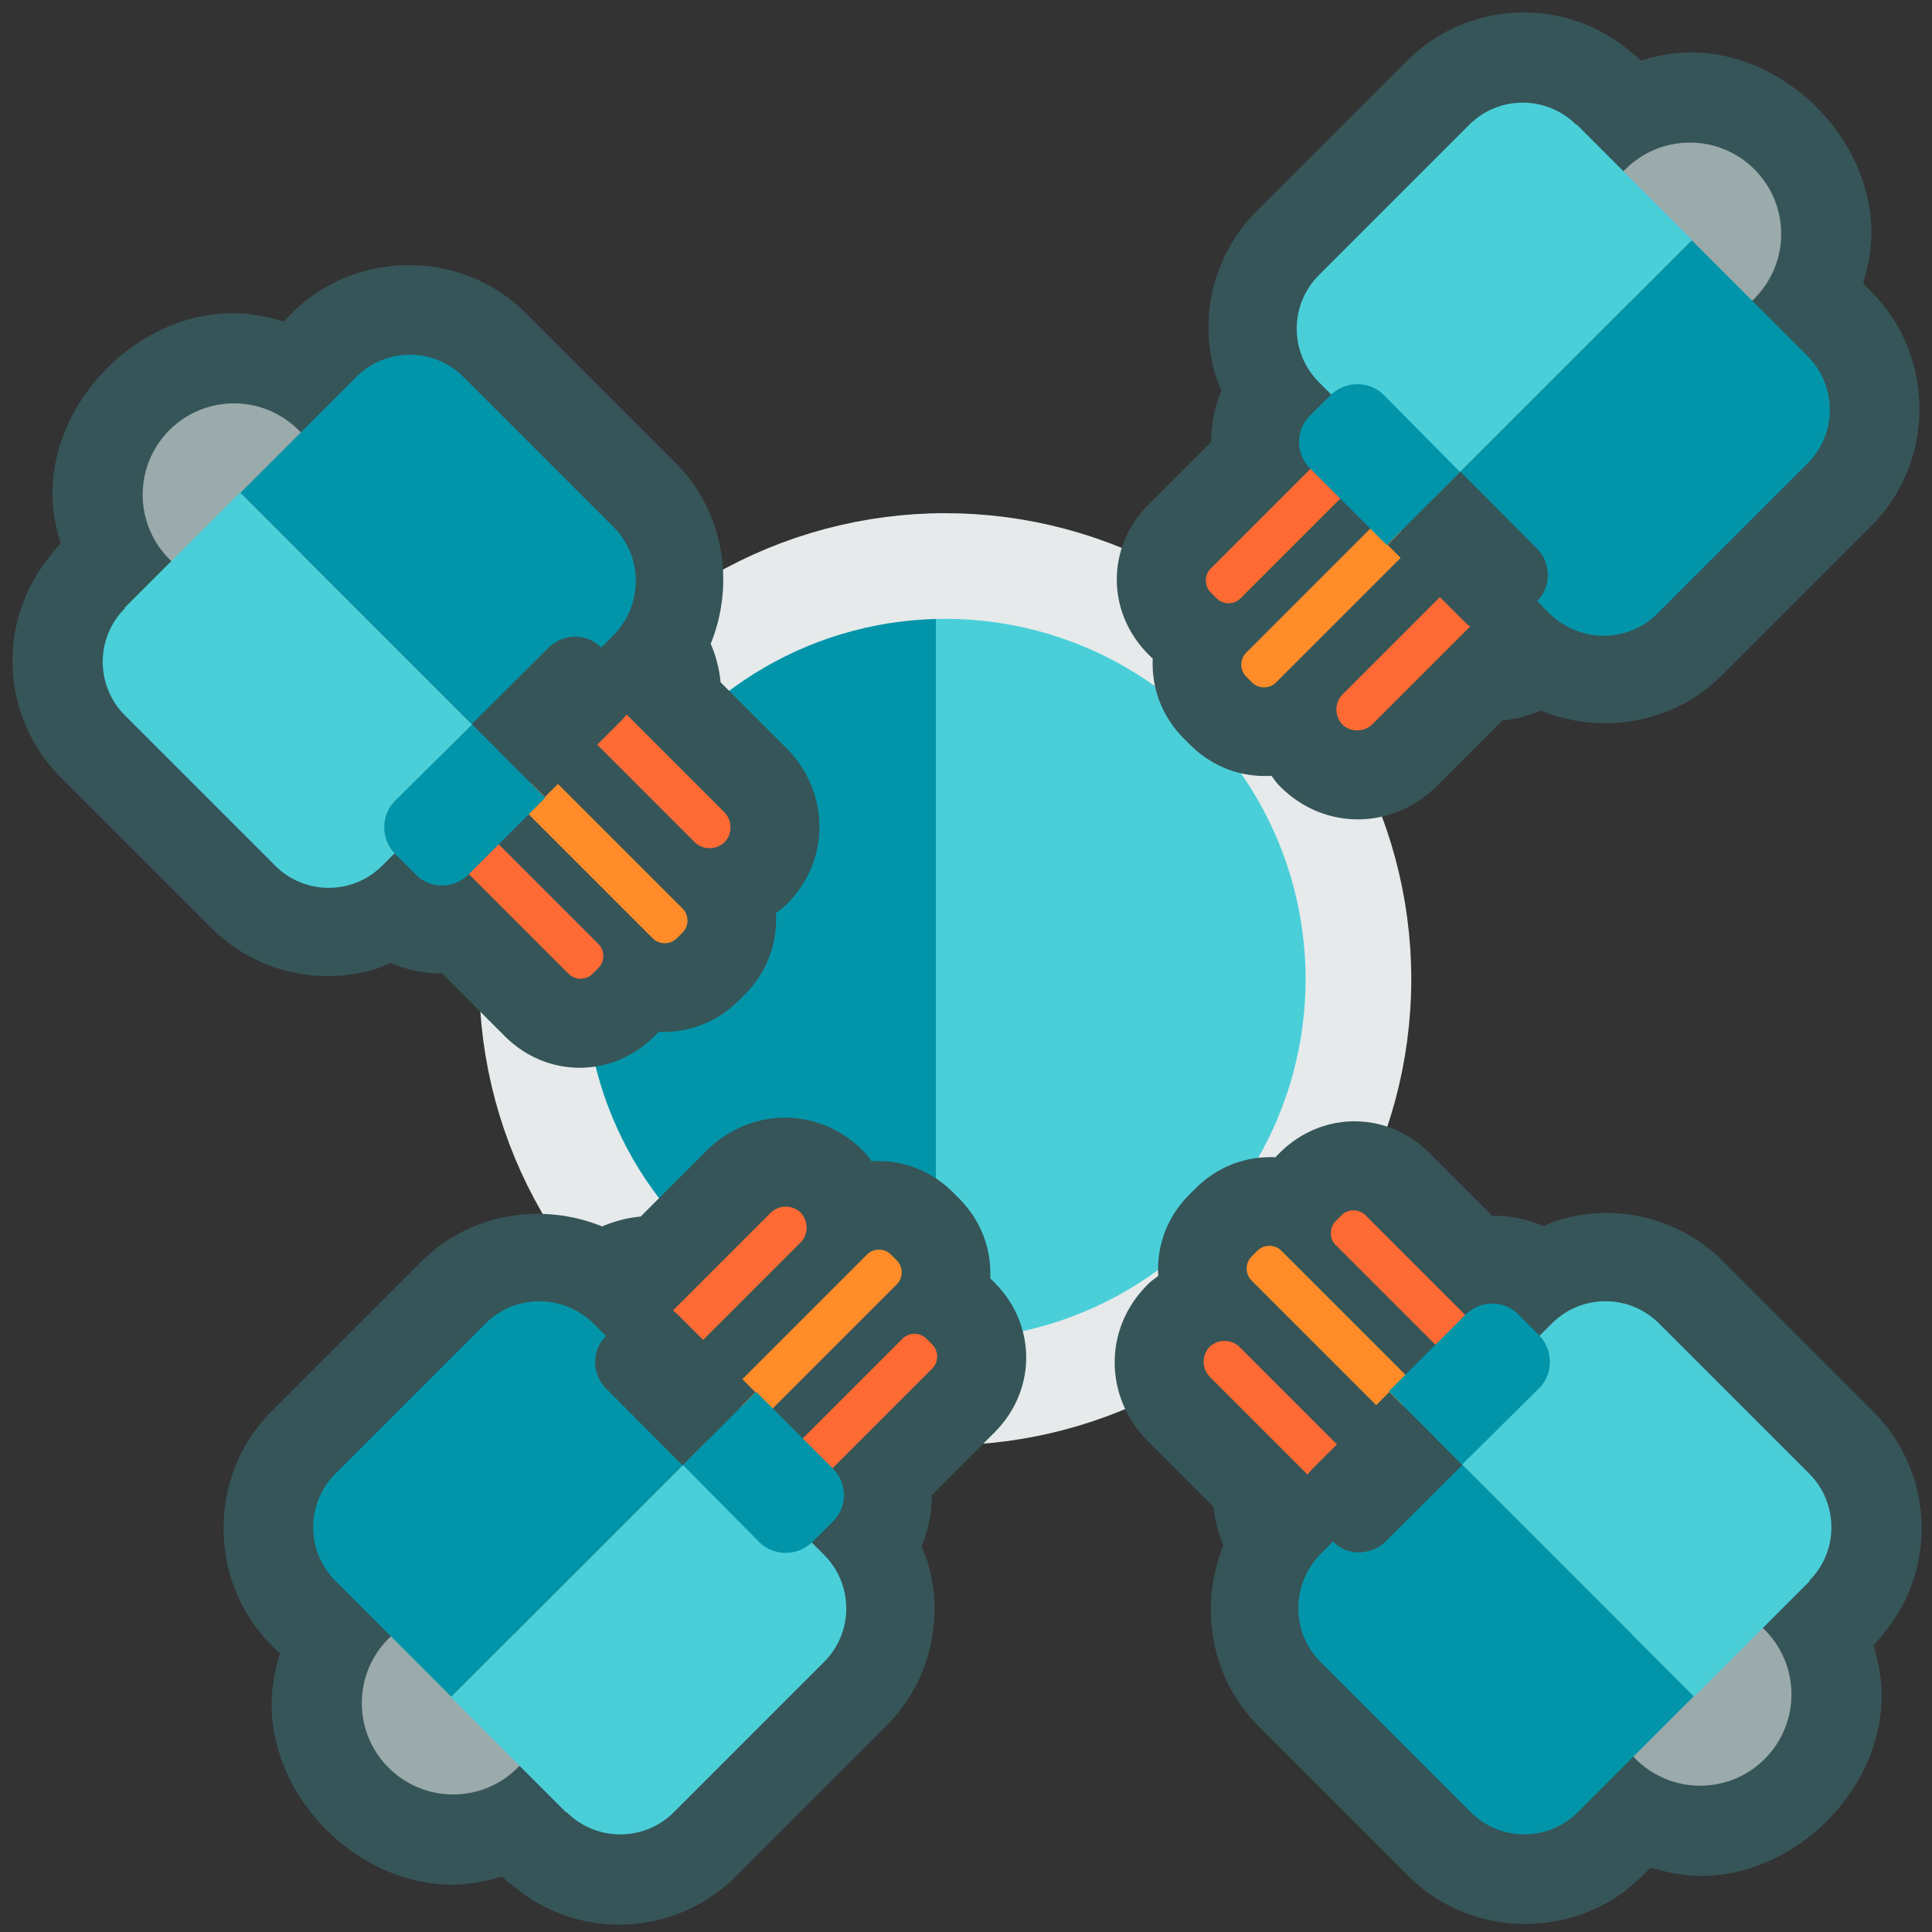 <?xml version="1.0" encoding="UTF-8" standalone="no"?>
<svg
   xmlns:dc="http://purl.org/dc/elements/1.1/"
   xmlns:cc="http://creativecommons.org/ns#"
   xmlns:rdf="http://www.w3.org/1999/02/22-rdf-syntax-ns#"
   xmlns:svg="http://www.w3.org/2000/svg"
   xmlns="http://www.w3.org/2000/svg"
   xmlns:sodipodi="http://sodipodi.sourceforge.net/DTD/sodipodi-0.dtd"
   xmlns:inkscape="http://www.inkscape.org/namespaces/inkscape"
   width="512"
   height="512"
   viewBox="0 0 512 512"
   fill="none"
   version="1.1"
   id="svg34"
   sodipodi:docname="plugin-pools.svg"
   inkscape:version="1.0.1 (3bc2e813f5, 2020-09-07)"
   inkscape:export-filename="E:\Superalgos\Projects\Community-Plugins\Icons\plugin-pools.png"
   inkscape:export-xdpi="100"
   inkscape:export-ydpi="100">
  <rect x="0" y="0" width="512" height="512" fill="#333333" stroke="none"/>
  <defs
     id="defs38" />
  <sodipodi:namedview
     pagecolor="#ffffff"
     bordercolor="#666666"
     borderopacity="1"
     objecttolerance="10"
     gridtolerance="10"
     guidetolerance="10"
     inkscape:pageopacity="0"
     inkscape:pageshadow="2"
     inkscape:window-width="1920"
     inkscape:window-height="1017"
     id="namedview36"
     showgrid="false"
     inkscape:zoom="1.6953125"
     inkscape:cx="373.76832"
     inkscape:cy="425.14139"
     inkscape:window-x="-8"
     inkscape:window-y="-8"
     inkscape:window-maximized="1"
     inkscape:current-layer="g1296"
     inkscape:document-rotation="0" />
  <path
     fill-rule="evenodd"
     clip-rule="evenodd"
     d="M248 136.049C181.411 137.902 128 192.464 128 259.5C128 326.537 181.411 381.099 248 382.952V136.049Z"
     fill="#0295AA"
     id="path10" />
  <path
     fill-rule="evenodd"
     clip-rule="evenodd"
     d="M248 136.049C314.589 137.902 368 192.464 368 259.5C368 326.537 314.589 381.099 248 382.952V136.049Z"
     fill="#4ACFD9"
     id="path12" />
  <circle
     cx="250.5"
     cy="259.5"
     r="109.5"
     stroke="#E6EAEA"
     stroke-width="28"
     id="circle22" />
  <path
     fill-rule="evenodd"
     clip-rule="evenodd"
     d="M217.979 365.319L199.04 349L154 401.272L172.939 417.591L217.979 365.319ZM381.979 147.319L363.04 131L318 183.272L336.939 199.591L381.979 147.319ZM341.968 310.693L324.146 328.225L364.975 369.73L382.797 352.198L341.968 310.693ZM97.195 184.729L113.675 165.93L157.456 204.308L140.976 223.107L97.195 184.729Z"
     fill="#E6EAEA"
     id="path32" />
  <g
     id="g1296"
     transform="rotate(45,-118.918,582.504)">
    <g
       id="g1027-55"
       transform="rotate(45,1342.506,-1213.153)"
       style="fill:#365558;fill-opacity:1"
       inkscape:export-filename="E:\Superalgos\Projects\Community-Plugins\Icons\g1027-55.png"
       inkscape:export-xdpi="100"
       inkscape:export-ydpi="100">
      <path
         id="circle58-7"
         style="fill:#365558;fill-opacity:1"
         d="m 1330.608,514.403 c -1.076,1.076 -2.073,2.186 -2.991,3.312 -1.398,1.714 -2.658,3.523 -3.772,5.41 a 23.648,23.648 0 0 0 0,0.003 c -0.361,0.612 -0.715,1.245 -1.056,1.896 -1.341,2.557 -2.415,5.22 -3.215,7.938 -0.398,1.353 -0.73,2.724 -0.996,4.111 -0.264,1.38 -0.462,2.764 -0.593,4.161 a 23.648,23.648 0 0 0 0,10e-4 c -0.521,5.576 0.03,11.2 1.639,16.594 0.425,1.424 1.072,2.79 1.646,4.176 -1.859,4.323 -2.784,8.94 -2.739,13.572 l -16.622,16.623 c -11.209,11.209 -11.209,28.533 0,39.742 l 1.124,1.124 c -0.364,7.564 2.329,15.228 8.277,21.176 l 1.599,1.599 c 6.051,6.051 13.877,8.72 21.568,8.238 0.642,0.828 1.209,1.696 1.949,2.471 a 23.648,23.648 0 0 0 0.384,0.392 c 11.654,11.654 29.43,11.379 40.949,0.384 a 23.648,23.648 0 0 0 0.392,-0.384 l 17.523,-17.523 c 3.493,-0.302 6.925,-1.207 10.194,-2.609 15.889,6.474 35.058,3.557 47.883,-9.268 l 39.8,-39.8 c 16.931,-16.931 16.803,-45.038 0,-61.841 l -2.281,-2.282 c 1.297,-4.365 2.207,-8.84 2.207,-13.396 5e-4,-25.053 -22.794,-47.848 -47.847,-47.847 a 23.648,23.648 0 0 0 0,-0.001 c -4.503,4.1e-4 -8.926,0.89 -13.245,2.157 l -0.032,-0.032 a 23.648,23.648 0 0 0 -3.063,-2.583 c -0.111,-0.093 -0.213,-0.199 -0.325,-0.291 -0.284,-0.232 -0.534,-0.413 -0.804,-0.621 a 23.648,23.648 0 0 0 -0.963,-0.747 23.648,23.648 0 0 0 0,-10e-4 c -0.606,-0.446 -1.212,-0.866 -1.809,-1.26 v -0.003 c -1.23,-0.812 -2.484,-1.548 -3.752,-2.214 -5.119,-2.686 -10.64,-4.283 -16.214,-4.803 -1.4,-0.131 -2.797,-0.194 -4.182,-0.191 -2.793,0.007 -5.579,0.281 -8.324,0.819 -1.365,0.268 -2.732,0.604 -4.084,1.007 v -10e-4 c -4.048,1.208 -7.967,3.015 -11.598,5.417 -1.814,1.2 -3.555,2.548 -5.198,4.033 -0.564,0.51 -1.102,1.022 -1.61,1.53 z" />
    </g>
    <g
       id="g1027"
       transform="rotate(45,1527.107,-1095.761)">
      <circle
         class="st12"
         cx="1416.432"
         cy="685.394"
         r="24.2"
         id="circle58"
         style="fill:#9baaab" />
      <path
         class="st7"
         d="m 1329.232,740.594 c -1.7,-1.7 -4.6,-1.7 -6.3,0 l -33.5,33.5 c -1.7,1.7 -1.7,4.6 0,6.3 l 1.6,1.6 c 1.7,1.7 4.6,1.7 6.3,0 l 33.5,-33.5 c 1.8,-1.8 1.8,-4.5 0,-6.3 z"
         id="path60"
         style="fill:#fd6a33" />
      <path
         class="st10"
         d="m 1338.632,762.894 c -1.7,-1.7 -4.6,-1.7 -6.3,0 l -33.5,33.5 c -1.7,1.7 -1.7,4.6 0,6.3 l 1.6,1.6 c 1.7,1.7 4.6,1.7 6.3,0 l 33.5,-33.5 c 1.8,-1.8 1.8,-4.5 0,-6.3 z"
         id="path62"
         style="fill:#ff8c29" />
      <path
         class="st7"
         d="m 1356.232,775.594 -31.9,31.9 c -2.1,2.1 -2.1,5.7 0,7.9 2.1,2.1 5.7,2.1 7.9,0 l 31.9,-31.9 c 2.1,-2.1 2.1,-5.7 0,-7.9 -2.3,-2.3 -5.6,-2.3 -7.9,0 z"
         id="path64"
         style="fill:#fd6a33" />
      <path
         class="st6"
         d="m 1386.332,656.494 c -7.9,-7.9 -20.6,-7.8 -28.4,0 l -39.8,39.8 c -7.9,7.9 -7.8,20.6 0,28.4 l 30.6,30.6 68.3,-68.3 -30.6,-30.6 z"
         id="path66"
         style="fill:#4acfd9" />
      <path
         class="st4"
         d="m 1416.932,687.094 -68.3,68.3 30.6,30.6 c 8,7.8 20.7,7.9 28.6,0 l 39.8,-39.8 c 7.9,-7.9 7.8,-20.6 0,-28.4 z"
         id="path68"
         style="fill:#0295aa" />
      <path
         class="st4"
         d="m 1321.332,727.994 -5.7,5.7 c -3.7,3.7 -3.7,9.8 0,13.7 l 20.5,20.5 19.4,-19.4 -20.4,-20.6 c -3.8,-3.6 -9.9,-3.6 -13.8,0.1 z"
         id="path70"
         style="fill:#0295aa" />
      <path
         class="st5"
         d="m 1355.632,748.394 -19.3,19.4 20.5,20.5 c 3.7,3.7 9.8,3.7 13.5,0 l 5.7,-5.7 c 3.7,-3.7 3.7,-9.8 0,-13.7 z"
         id="path72"
         style="fill:#365558" />
    </g>
  </g>
  <g
     id="g1296-7"
     transform="rotate(-45,290.293,-238.261)">
    <g
       id="g1027-55-3"
       transform="rotate(45,1342.506,-1213.153)"
       style="fill:#365558;fill-opacity:1">
      <path
         id="circle58-7-3"
         style="fill:#365558;fill-opacity:1"
         d="m 1330.608,514.403 c -1.076,1.076 -2.073,2.186 -2.991,3.312 -1.398,1.714 -2.658,3.523 -3.772,5.41 a 23.648,23.648 0 0 0 0,0.003 c -0.361,0.612 -0.715,1.245 -1.056,1.896 -1.341,2.557 -2.415,5.22 -3.215,7.938 -0.398,1.353 -0.73,2.724 -0.996,4.111 -0.264,1.38 -0.462,2.764 -0.593,4.161 a 23.648,23.648 0 0 0 0,10e-4 c -0.521,5.576 0.03,11.2 1.639,16.594 0.425,1.424 1.072,2.79 1.646,4.176 -1.859,4.323 -2.784,8.94 -2.739,13.572 l -16.622,16.623 c -11.209,11.209 -11.209,28.533 0,39.742 l 1.124,1.124 c -0.364,7.564 2.329,15.228 8.277,21.176 l 1.599,1.599 c 6.051,6.051 13.877,8.72 21.568,8.238 0.642,0.828 1.209,1.696 1.949,2.471 a 23.648,23.648 0 0 0 0.384,0.392 c 11.654,11.654 29.43,11.379 40.949,0.384 a 23.648,23.648 0 0 0 0.392,-0.384 l 17.523,-17.523 c 3.493,-0.302 6.925,-1.207 10.194,-2.609 15.889,6.474 35.058,3.557 47.883,-9.268 l 39.8,-39.8 c 16.931,-16.931 16.803,-45.038 0,-61.841 l -2.281,-2.282 c 1.297,-4.365 2.207,-8.84 2.207,-13.396 5e-4,-25.053 -22.794,-47.848 -47.847,-47.847 a 23.648,23.648 0 0 0 0,-0.001 c -4.503,4.1e-4 -8.926,0.89 -13.245,2.157 l -0.032,-0.032 a 23.648,23.648 0 0 0 -3.063,-2.583 c -0.111,-0.093 -0.213,-0.199 -0.325,-0.291 -0.284,-0.232 -0.534,-0.413 -0.804,-0.621 a 23.648,23.648 0 0 0 -0.963,-0.747 23.648,23.648 0 0 0 0,-10e-4 c -0.606,-0.446 -1.212,-0.866 -1.809,-1.26 v -0.003 c -1.23,-0.812 -2.484,-1.548 -3.752,-2.214 -5.119,-2.686 -10.64,-4.283 -16.214,-4.803 -1.4,-0.131 -2.797,-0.194 -4.182,-0.191 -2.793,0.007 -5.579,0.281 -8.324,0.819 -1.365,0.268 -2.732,0.604 -4.084,1.007 v -10e-4 c -4.048,1.208 -7.967,3.015 -11.598,5.417 -1.814,1.2 -3.555,2.548 -5.198,4.033 -0.564,0.51 -1.102,1.022 -1.61,1.53 z" />
    </g>
    <g
       id="g1027-3"
       transform="rotate(45,1527.107,-1095.761)">
      <circle
         class="st12"
         cx="1416.432"
         cy="685.394"
         r="24.2"
         id="circle58-6"
         style="fill:#9baaab" />
      <path
         class="st7"
         d="m 1329.232,740.594 c -1.7,-1.7 -4.6,-1.7 -6.3,0 l -33.5,33.5 c -1.7,1.7 -1.7,4.6 0,6.3 l 1.6,1.6 c 1.7,1.7 4.6,1.7 6.3,0 l 33.5,-33.5 c 1.8,-1.8 1.8,-4.5 0,-6.3 z"
         id="path60-6"
         style="fill:#fd6a33" />
      <path
         class="st10"
         d="m 1338.632,762.894 c -1.7,-1.7 -4.6,-1.7 -6.3,0 l -33.5,33.5 c -1.7,1.7 -1.7,4.6 0,6.3 l 1.6,1.6 c 1.7,1.7 4.6,1.7 6.3,0 l 33.5,-33.5 c 1.8,-1.8 1.8,-4.5 0,-6.3 z"
         id="path62-2"
         style="fill:#ff8c29" />
      <path
         class="st7"
         d="m 1356.232,775.594 -31.9,31.9 c -2.1,2.1 -2.1,5.7 0,7.9 2.1,2.1 5.7,2.1 7.9,0 l 31.9,-31.9 c 2.1,-2.1 2.1,-5.7 0,-7.9 -2.3,-2.3 -5.6,-2.3 -7.9,0 z"
         id="path64-5"
         style="fill:#fd6a33" />
      <path
         class="st6"
         d="m 1386.332,656.494 c -7.9,-7.9 -20.6,-7.8 -28.4,0 l -39.8,39.8 c -7.9,7.9 -7.8,20.6 0,28.4 l 30.6,30.6 68.3,-68.3 -30.6,-30.6 z"
         id="path66-2"
         style="fill:#4acfd9" />
      <path
         class="st4"
         d="m 1416.932,687.094 -68.3,68.3 30.6,30.6 c 8,7.8 20.7,7.9 28.6,0 l 39.8,-39.8 c 7.9,-7.9 7.8,-20.6 0,-28.4 z"
         id="path68-5"
         style="fill:#0295aa" />
      <path
         class="st4"
         d="m 1321.332,727.994 -5.7,5.7 c -3.7,3.7 -3.7,9.8 0,13.7 l 20.5,20.5 19.4,-19.4 -20.4,-20.6 c -3.8,-3.6 -9.9,-3.6 -13.8,0.1 z"
         id="path70-4"
         style="fill:#0295aa" />
      <path
         class="st5"
         d="m 1355.632,748.394 -19.3,19.4 20.5,20.5 c 3.7,3.7 9.8,3.7 13.5,0 l 5.7,-5.7 c 3.7,-3.7 3.7,-9.8 0,-13.7 z"
         id="path72-3"
         style="fill:#365558" />
    </g>
  </g>
  <g
     id="g1296-7-4"
     transform="rotate(-135,135.151,134.651)">
    <g
       id="g1027-55-3-7"
       transform="rotate(45,1342.506,-1213.153)"
       style="fill:#365558;fill-opacity:1">
      <path
         id="circle58-7-3-4"
         style="fill:#365558;fill-opacity:1"
         d="m 1330.608,514.403 c -1.076,1.076 -2.073,2.186 -2.991,3.312 -1.398,1.714 -2.658,3.523 -3.772,5.41 a 23.648,23.648 0 0 0 0,0.003 c -0.361,0.612 -0.715,1.245 -1.056,1.896 -1.341,2.557 -2.415,5.22 -3.215,7.938 -0.398,1.353 -0.73,2.724 -0.996,4.111 -0.264,1.38 -0.462,2.764 -0.593,4.161 a 23.648,23.648 0 0 0 0,10e-4 c -0.521,5.576 0.03,11.2 1.639,16.594 0.425,1.424 1.072,2.79 1.646,4.176 -1.859,4.323 -2.784,8.94 -2.739,13.572 l -16.622,16.623 c -11.209,11.209 -11.209,28.533 0,39.742 l 1.124,1.124 c -0.364,7.564 2.329,15.228 8.277,21.176 l 1.599,1.599 c 6.051,6.051 13.877,8.72 21.568,8.238 0.642,0.828 1.209,1.696 1.949,2.471 a 23.648,23.648 0 0 0 0.384,0.392 c 11.654,11.654 29.43,11.379 40.949,0.384 a 23.648,23.648 0 0 0 0.392,-0.384 l 17.523,-17.523 c 3.493,-0.302 6.925,-1.207 10.194,-2.609 15.889,6.474 35.058,3.557 47.883,-9.268 l 39.8,-39.8 c 16.931,-16.931 16.803,-45.038 0,-61.841 l -2.281,-2.282 c 1.297,-4.365 2.207,-8.84 2.207,-13.396 5e-4,-25.053 -22.794,-47.848 -47.847,-47.847 a 23.648,23.648 0 0 0 0,-0.001 c -4.503,4.1e-4 -8.926,0.89 -13.245,2.157 l -0.032,-0.032 a 23.648,23.648 0 0 0 -3.063,-2.583 c -0.111,-0.093 -0.213,-0.199 -0.325,-0.291 -0.284,-0.232 -0.534,-0.413 -0.804,-0.621 a 23.648,23.648 0 0 0 -0.963,-0.747 23.648,23.648 0 0 0 0,-10e-4 c -0.606,-0.446 -1.212,-0.866 -1.809,-1.26 v -0.003 c -1.23,-0.812 -2.484,-1.548 -3.752,-2.214 -5.119,-2.686 -10.64,-4.283 -16.214,-4.803 -1.4,-0.131 -2.797,-0.194 -4.182,-0.191 -2.793,0.007 -5.579,0.281 -8.324,0.819 -1.365,0.268 -2.732,0.604 -4.084,1.007 v -10e-4 c -4.048,1.208 -7.967,3.015 -11.598,5.417 -1.814,1.2 -3.555,2.548 -5.198,4.033 -0.564,0.51 -1.102,1.022 -1.61,1.53 z" />
    </g>
    <g
       id="g1027-3-0"
       transform="rotate(45,1527.107,-1095.761)">
      <circle
         class="st12"
         cx="1416.432"
         cy="685.394"
         r="24.2"
         id="circle58-6-6"
         style="fill:#9baaab" />
      <path
         class="st7"
         d="m 1329.232,740.594 c -1.7,-1.7 -4.6,-1.7 -6.3,0 l -33.5,33.5 c -1.7,1.7 -1.7,4.6 0,6.3 l 1.6,1.6 c 1.7,1.7 4.6,1.7 6.3,0 l 33.5,-33.5 c 1.8,-1.8 1.8,-4.5 0,-6.3 z"
         id="path60-6-1"
         style="fill:#fd6a33" />
      <path
         class="st10"
         d="m 1338.632,762.894 c -1.7,-1.7 -4.6,-1.7 -6.3,0 l -33.5,33.5 c -1.7,1.7 -1.7,4.6 0,6.3 l 1.6,1.6 c 1.7,1.7 4.6,1.7 6.3,0 l 33.5,-33.5 c 1.8,-1.8 1.8,-4.5 0,-6.3 z"
         id="path62-2-1"
         style="fill:#ff8c29" />
      <path
         class="st7"
         d="m 1356.232,775.594 -31.9,31.9 c -2.1,2.1 -2.1,5.7 0,7.9 2.1,2.1 5.7,2.1 7.9,0 l 31.9,-31.9 c 2.1,-2.1 2.1,-5.7 0,-7.9 -2.3,-2.3 -5.6,-2.3 -7.9,0 z"
         id="path64-5-5"
         style="fill:#fd6a33" />
      <path
         class="st6"
         d="m 1386.332,656.494 c -7.9,-7.9 -20.6,-7.8 -28.4,0 l -39.8,39.8 c -7.9,7.9 -7.8,20.6 0,28.4 l 30.6,30.6 68.3,-68.3 -30.6,-30.6 z"
         id="path66-2-6"
         style="fill:#4acfd9" />
      <path
         class="st4"
         d="m 1416.932,687.094 -68.3,68.3 30.6,30.6 c 8,7.8 20.7,7.9 28.6,0 l 39.8,-39.8 c 7.9,-7.9 7.8,-20.6 0,-28.4 z"
         id="path68-5-4"
         style="fill:#0295aa" />
      <path
         class="st4"
         d="m 1321.332,727.994 -5.7,5.7 c -3.7,3.7 -3.7,9.8 0,13.7 l 20.5,20.5 19.4,-19.4 -20.4,-20.6 c -3.8,-3.6 -9.9,-3.6 -13.8,0.1 z"
         id="path70-4-4"
         style="fill:#0295aa" />
      <path
         class="st5"
         d="m 1355.632,748.394 -19.3,19.4 20.5,20.5 c 3.7,3.7 9.8,3.7 13.5,0 l 5.7,-5.7 c 3.7,-3.7 3.7,-9.8 0,-13.7 z"
         id="path72-3-1"
         style="fill:#365558" />
    </g>
  </g>
  <g
     id="g1296-7-4-0"
     transform="rotate(135,78.951,254.045)">
    <g
       id="g1027-55-3-7-3"
       transform="rotate(45,1342.506,-1213.153)"
       style="fill:#365558;fill-opacity:1">
      <path
         id="circle58-7-3-4-7"
         style="fill:#365558;fill-opacity:1"
         d="m 1330.608,514.403 c -1.076,1.076 -2.073,2.186 -2.991,3.312 -1.398,1.714 -2.658,3.523 -3.772,5.41 a 23.648,23.648 0 0 0 0,0.003 c -0.361,0.612 -0.715,1.245 -1.056,1.896 -1.341,2.557 -2.415,5.22 -3.215,7.938 -0.398,1.353 -0.73,2.724 -0.996,4.111 -0.264,1.38 -0.462,2.764 -0.593,4.161 a 23.648,23.648 0 0 0 0,10e-4 c -0.521,5.576 0.03,11.2 1.639,16.594 0.425,1.424 1.072,2.79 1.646,4.176 -1.859,4.323 -2.784,8.94 -2.739,13.572 l -16.622,16.623 c -11.209,11.209 -11.209,28.533 0,39.742 l 1.124,1.124 c -0.364,7.564 2.329,15.228 8.277,21.176 l 1.599,1.599 c 6.051,6.051 13.877,8.72 21.568,8.238 0.642,0.828 1.209,1.696 1.949,2.471 a 23.648,23.648 0 0 0 0.384,0.392 c 11.654,11.654 29.43,11.379 40.949,0.384 a 23.648,23.648 0 0 0 0.392,-0.384 l 17.523,-17.523 c 3.493,-0.302 6.925,-1.207 10.194,-2.609 15.889,6.474 35.058,3.557 47.883,-9.268 l 39.8,-39.8 c 16.931,-16.931 16.803,-45.038 0,-61.841 l -2.281,-2.282 c 1.297,-4.365 2.207,-8.84 2.207,-13.396 5e-4,-25.053 -22.794,-47.848 -47.847,-47.847 a 23.648,23.648 0 0 0 0,-0.001 c -4.503,4.1e-4 -8.926,0.89 -13.245,2.157 l -0.032,-0.032 a 23.648,23.648 0 0 0 -3.063,-2.583 c -0.111,-0.093 -0.213,-0.199 -0.325,-0.291 -0.284,-0.232 -0.534,-0.413 -0.804,-0.621 a 23.648,23.648 0 0 0 -0.963,-0.747 23.648,23.648 0 0 0 0,-10e-4 c -0.606,-0.446 -1.212,-0.866 -1.809,-1.26 v -0.003 c -1.23,-0.812 -2.484,-1.548 -3.752,-2.214 -5.119,-2.686 -10.64,-4.283 -16.214,-4.803 -1.4,-0.131 -2.797,-0.194 -4.182,-0.191 -2.793,0.007 -5.579,0.281 -8.324,0.819 -1.365,0.268 -2.732,0.604 -4.084,1.007 v -10e-4 c -4.048,1.208 -7.967,3.015 -11.598,5.417 -1.814,1.2 -3.555,2.548 -5.198,4.033 -0.564,0.51 -1.102,1.022 -1.61,1.53 z" />
    </g>
    <g
       id="g1027-3-0-1"
       transform="rotate(45,1527.107,-1095.761)">
      <circle
         class="st12"
         cx="1416.432"
         cy="685.394"
         r="24.2"
         id="circle58-6-6-3"
         style="fill:#9baaab" />
      <path
         class="st7"
         d="m 1329.232,740.594 c -1.7,-1.7 -4.6,-1.7 -6.3,0 l -33.5,33.5 c -1.7,1.7 -1.7,4.6 0,6.3 l 1.6,1.6 c 1.7,1.7 4.6,1.7 6.3,0 l 33.5,-33.5 c 1.8,-1.8 1.8,-4.5 0,-6.3 z"
         id="path60-6-1-9"
         style="fill:#fd6a33" />
      <path
         class="st10"
         d="m 1338.632,762.894 c -1.7,-1.7 -4.6,-1.7 -6.3,0 l -33.5,33.5 c -1.7,1.7 -1.7,4.6 0,6.3 l 1.6,1.6 c 1.7,1.7 4.6,1.7 6.3,0 l 33.5,-33.5 c 1.8,-1.8 1.8,-4.5 0,-6.3 z"
         id="path62-2-1-2"
         style="fill:#ff8c29" />
      <path
         class="st7"
         d="m 1356.232,775.594 -31.9,31.9 c -2.1,2.1 -2.1,5.7 0,7.9 2.1,2.1 5.7,2.1 7.9,0 l 31.9,-31.9 c 2.1,-2.1 2.1,-5.7 0,-7.9 -2.3,-2.3 -5.6,-2.3 -7.9,0 z"
         id="path64-5-5-9"
         style="fill:#fd6a33" />
      <path
         class="st6"
         d="m 1386.332,656.494 c -7.9,-7.9 -20.6,-7.8 -28.4,0 l -39.8,39.8 c -7.9,7.9 -7.8,20.6 0,28.4 l 30.6,30.6 68.3,-68.3 -30.6,-30.6 z"
         id="path66-2-6-5"
         style="fill:#4acfd9" />
      <path
         class="st4"
         d="m 1416.932,687.094 -68.3,68.3 30.6,30.6 c 8,7.8 20.7,7.9 28.6,0 l 39.8,-39.8 c 7.9,-7.9 7.8,-20.6 0,-28.4 z"
         id="path68-5-4-6"
         style="fill:#0295aa" />
      <path
         class="st4"
         d="m 1321.332,727.994 -5.7,5.7 c -3.7,3.7 -3.7,9.8 0,13.7 l 20.5,20.5 19.4,-19.4 -20.4,-20.6 c -3.8,-3.6 -9.9,-3.6 -13.8,0.1 z"
         id="path70-4-4-7"
         style="fill:#0295aa" />
      <path
         class="st5"
         d="m 1355.632,748.394 -19.3,19.4 20.5,20.5 c 3.7,3.7 9.8,3.7 13.5,0 l 5.7,-5.7 c 3.7,-3.7 3.7,-9.8 0,-13.7 z"
         id="path72-3-1-5"
         style="fill:#365558" />
    </g>
  </g>
  <rect
     x="-521.273"
     y="0.096"
     class="st1"
     width="128"
     height="128"
     id="rect14"
     style="fill:#f0353d" />
  <rect
     x="-393.273"
     y="0.096"
     class="st2"
     width="128"
     height="128"
     id="rect16"
     style="fill:#fd6a33" />
  <rect
     x="-265.273"
     y="0.096"
     class="st3"
     width="128"
     height="128"
     id="rect18"
     style="fill:#ff8c29" />
  <rect
     x="-137.273"
     y="0.096"
     class="st4"
     width="128"
     height="128"
     id="rect20"
     style="fill:#ffd1a9" />
  <rect
     x="-521.273"
     y="128.096"
     class="st5"
     width="128"
     height="128"
     id="rect22"
     style="fill:#365558" />
  <rect
     x="-393.273"
     y="128.096"
     class="st6"
     width="128"
     height="128"
     id="rect24"
     style="fill:#0295aa" />
  <rect
     x="-265.273"
     y="128.096"
     class="st7"
     width="128"
     height="128"
     id="rect26"
     style="fill:#4acfd9" />
  <rect
     x="-521.273"
     y="256.096"
     class="st8"
     width="128"
     height="128"
     id="rect28"
     style="fill:#9baaab" />
  <rect
     x="-393.273"
     y="256.096"
     class="st9"
     width="128"
     height="128"
     id="rect30"
     style="fill:#cdd4d5" />
  <rect
     x="-265.273"
     y="256.096"
     class="st10"
     width="128"
     height="128"
     id="rect32"
     style="fill:#e6eaea" />
  <rect
     x="-137.273"
     y="256.096"
     class="st11"
     width="128"
     height="128"
     id="rect34"
     style="fill:#ffffff" />
  <rect
     x="-521.273"
     y="384.096"
     class="st12"
     width="128"
     height="128"
     id="rect36"
     style="fill:#bcd643" />
</svg>
